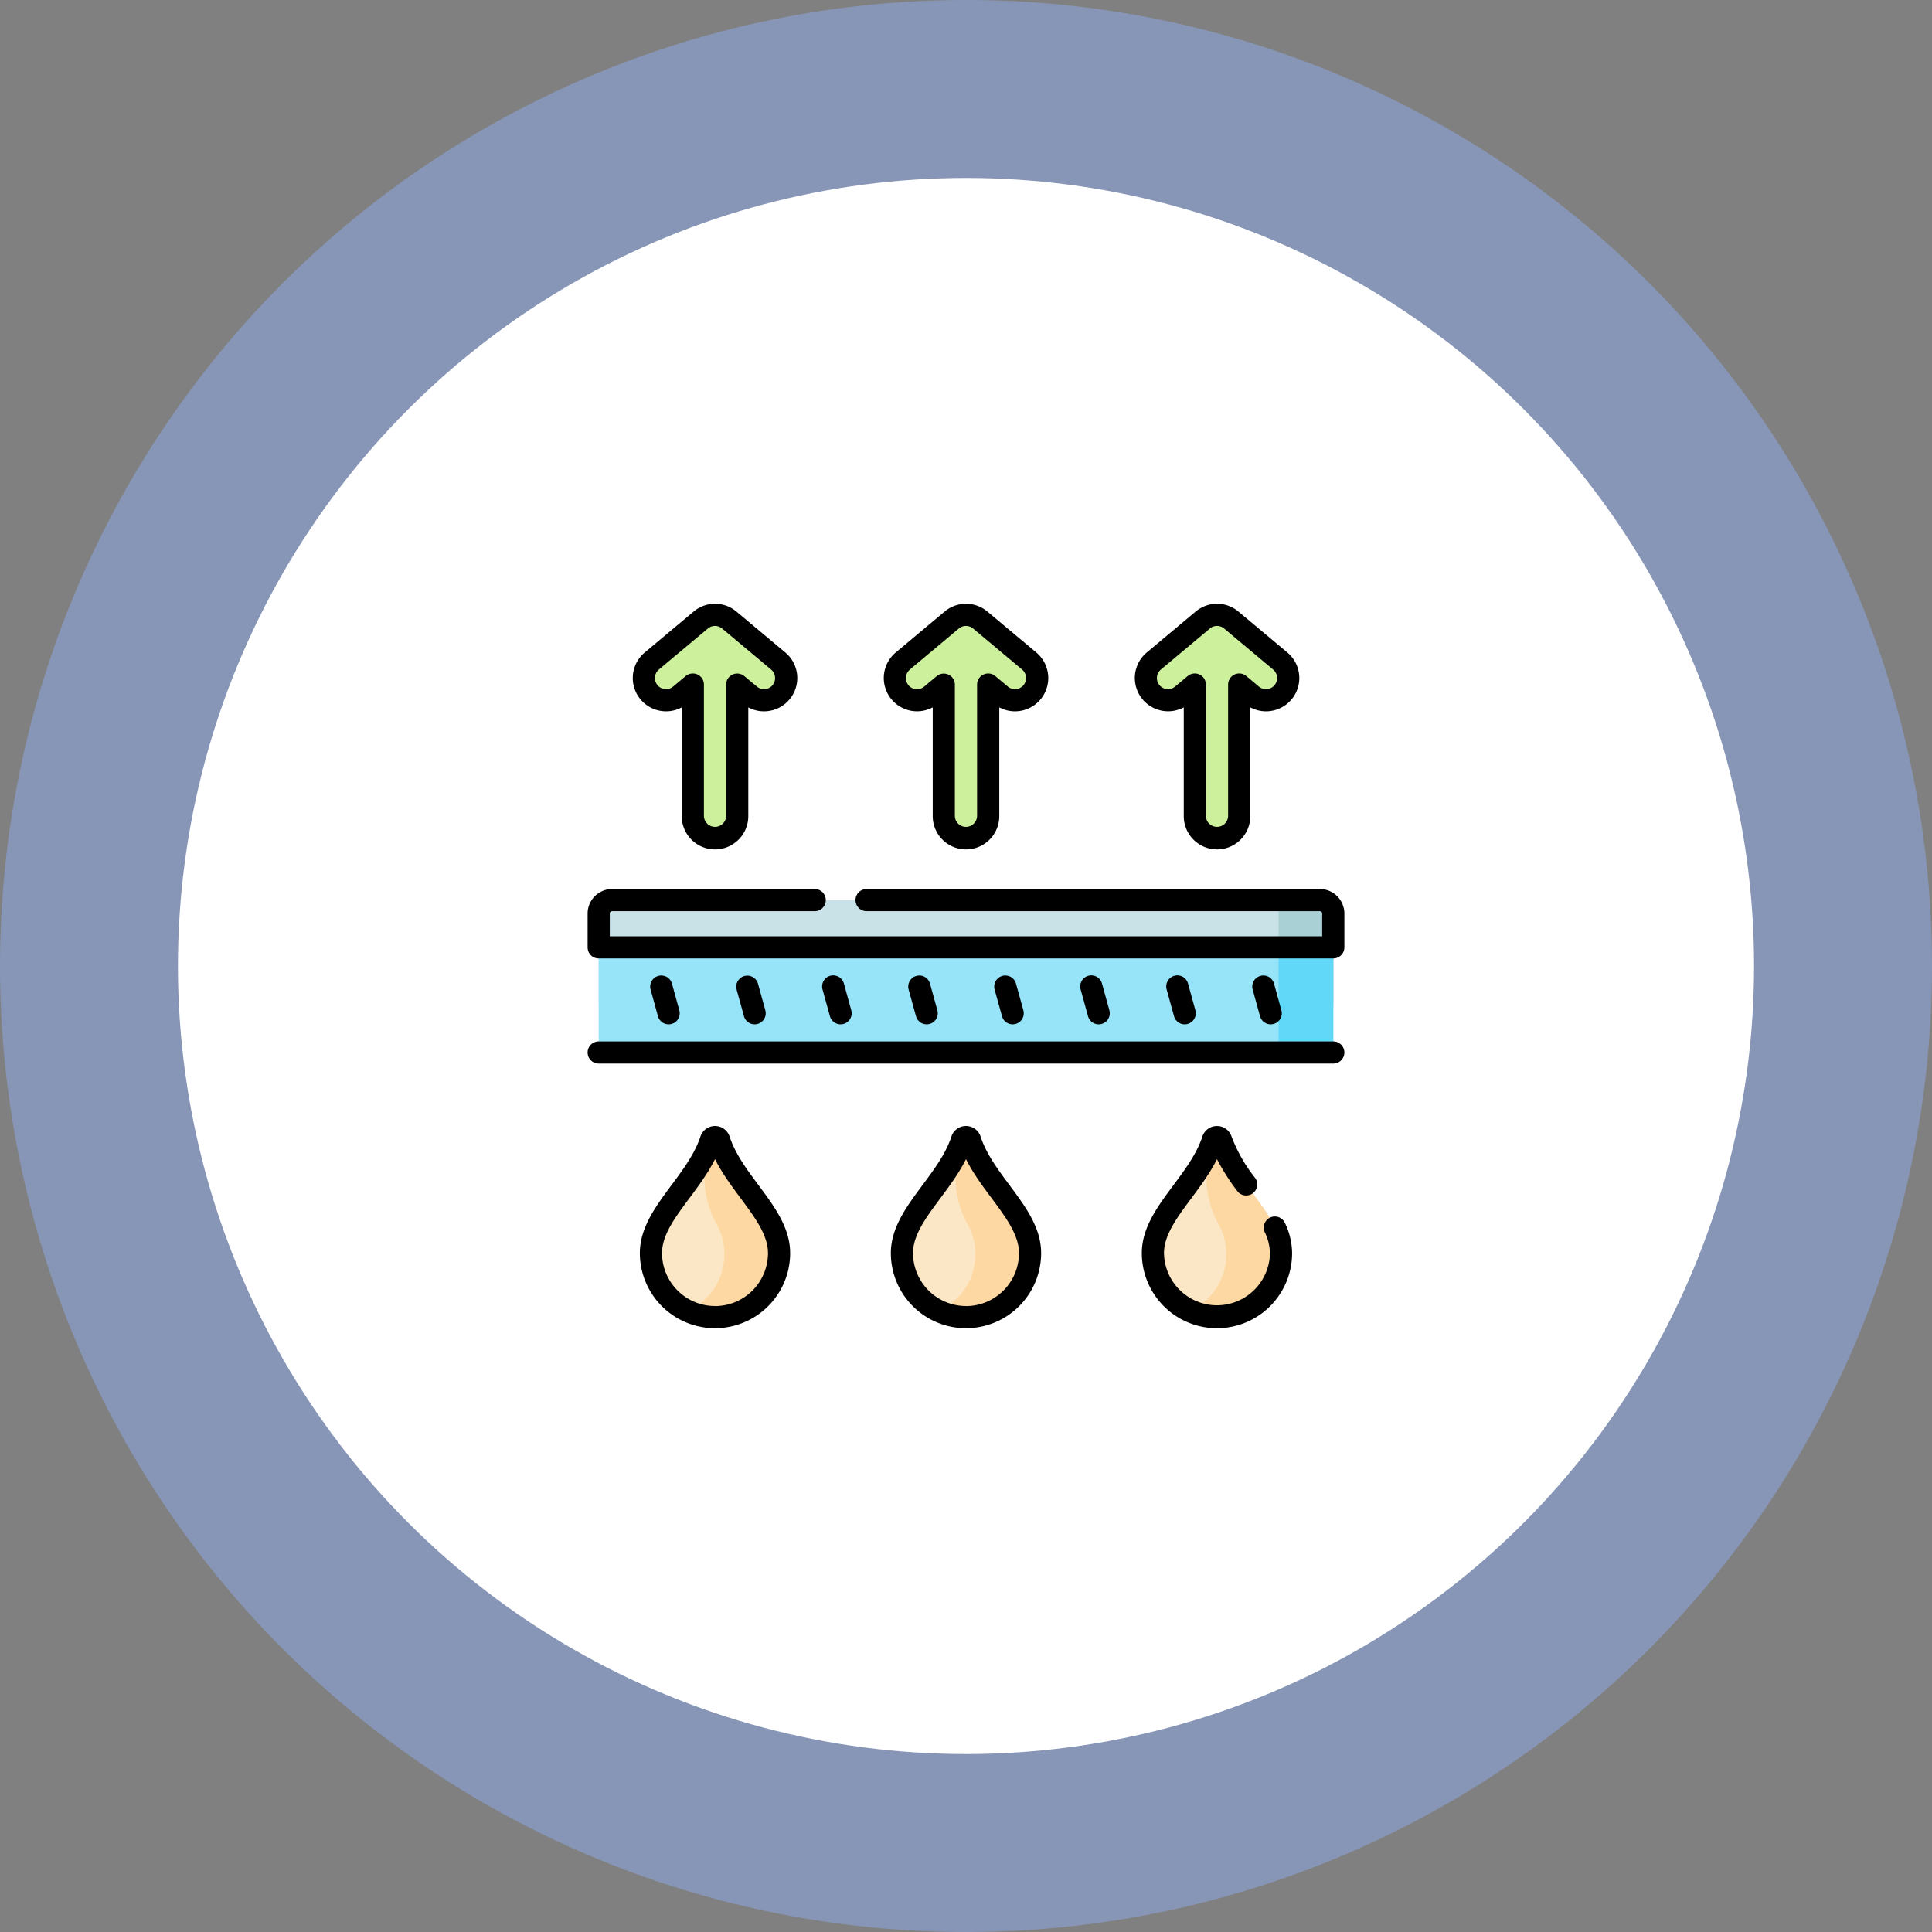<svg xmlns="http://www.w3.org/2000/svg" width="152" height="152" viewBox="0 0 152 152"><rect x="0" y="0" width="152" height="152" fill="#808080" stroke="none"/><g transform="translate(-927 -2064.78)"><g transform="translate(934.173 2071.78)"><circle cx="76" cy="76" r="76" transform="translate(-7.173 -7)" fill="#91b3fa" opacity="0.45"/><circle cx="62" cy="62" r="62" transform="translate(6.827 7)" fill="#fff"/></g><g transform="translate(973.231 2112.28)"><path d="M7.5,219.8H65.293V212.48a1.054,1.054,0,0,0-1.054-1.054H8.554A1.054,1.054,0,0,0,7.5,212.48Z" transform="translate(-6.628 -188.109)" fill="#c9e2e7"/><path d="M7.5,243.382v8.273H65.293v-8.273Z" transform="translate(-6.628 -216.349)" fill="#97e4f9"/><path d="M462.726,211.425h-4.3a1.055,1.055,0,0,1,1.054,1.054V219.8h4.3v-7.321A1.055,1.055,0,0,0,462.726,211.425Z" transform="translate(-405.115 -188.108)" fill="#a8d0d5"/><path d="M459.476,243.382V250.6a1.054,1.054,0,0,1-1.054,1.054h5.358v-8.273Z" transform="translate(-405.115 -216.349)" fill="#62d8f9"/><path d="M47.89,371.76a.332.332,0,0,0-.317.227c-1.1,3.392-4.723,5.834-4.723,8.9a5.04,5.04,0,0,0,10.079,0c0-3.066-3.619-5.508-4.723-8.9A.332.332,0,0,0,47.89,371.76Z" transform="translate(-37.867 -329.799)" fill="#fbe7c5"/><path d="M217.7,371.76a.332.332,0,0,0-.317.227c-1.1,3.392-4.723,5.834-4.723,8.9a5.04,5.04,0,0,0,10.079,0c0-3.066-3.619-5.508-4.723-8.9A.332.332,0,0,0,217.7,371.76Z" transform="translate(-187.931 -329.799)" fill="#fbe7c5"/><g transform="translate(4.422 0.873)"><path d="M42.506,18.822,38.65,22.049a1.746,1.746,0,1,0,2.241,2.677l.989-.828V34.251a1.746,1.746,0,1,0,3.491,0V23.9l.989.828A1.746,1.746,0,0,0,48.6,22.049l-3.855-3.227a1.746,1.746,0,0,0-2.241,0Z" transform="translate(-38.025 -18.415)" fill="#cdf09c"/><path d="M212.316,18.822l-3.855,3.227a1.746,1.746,0,1,0,2.241,2.677l.989-.828V34.251a1.746,1.746,0,1,0,3.491,0V23.9l.989.828a1.746,1.746,0,0,0,2.241-2.677l-3.855-3.227A1.746,1.746,0,0,0,212.316,18.822Z" transform="translate(-188.089 -18.415)" fill="#cdf09c"/><path d="M382.125,18.822l-3.855,3.227a1.746,1.746,0,1,0,2.241,2.677l.989-.828V34.251a1.746,1.746,0,0,0,3.491,0V23.9l.989.828a1.746,1.746,0,0,0,2.241-2.677l-3.855-3.227A1.746,1.746,0,0,0,382.125,18.822Z" transform="translate(-338.152 -18.415)" fill="#cdf09c"/></g><path d="M387.51,371.76a.332.332,0,0,0-.317.227c-1.1,3.392-4.723,5.834-4.723,8.9a5.04,5.04,0,0,0,10.079,0c0-3.066-3.619-5.508-4.723-8.9a.332.332,0,0,0-.317-.227Z" transform="translate(-337.995 -329.799)" fill="#fbe7c5"/><path d="M409.77,371.987a.335.335,0,0,0-.438-.205.343.343,0,0,0-.2.219q-.021.064-.043.128a7.944,7.944,0,0,0,.419,6.362,4.893,4.893,0,0,1-2.206,6.956,5.042,5.042,0,0,0,7.192-4.558C414.493,377.821,410.874,375.379,409.77,371.987Z" transform="translate(-359.939 -329.799)" fill="#fdd8a3"/><path d="M239.961,371.987a.335.335,0,0,0-.438-.205.343.343,0,0,0-.2.219q-.021.064-.043.128a7.944,7.944,0,0,0,.419,6.362,4.893,4.893,0,0,1-2.206,6.956,5.042,5.042,0,0,0,7.192-4.558C244.684,377.821,241.064,375.379,239.961,371.987Z" transform="translate(-209.876 -329.799)" fill="#fdd8a3"/><path d="M70.151,371.987a.335.335,0,0,0-.438-.205.343.343,0,0,0-.2.219q-.021.064-.043.128a7.944,7.944,0,0,0,.419,6.362,4.893,4.893,0,0,1-2.206,6.956,5.042,5.042,0,0,0,7.192-4.558c0-3.066-3.619-5.508-4.723-8.9Z" transform="translate(-59.812 -329.799)" fill="#fdd8a3"/><path d="M451.37,266.252a.872.872,0,0,0,.609-1.073l-.578-2.095a.872.872,0,1,0-1.682.464l.578,2.095A.872.872,0,0,0,451.37,266.252Z" transform="translate(-397.397 -233.195)"/><path d="M393.178,266.251a.872.872,0,0,0,.609-1.073l-.578-2.095a.872.872,0,1,0-1.681.464l.578,2.095A.872.872,0,0,0,393.178,266.251Z" transform="translate(-345.971 -233.194)"/><path d="M334.985,266.251a.872.872,0,0,0,.609-1.073l-.578-2.095a.872.872,0,1,0-1.681.464l.578,2.095A.872.872,0,0,0,334.985,266.251Z" transform="translate(-294.545 -233.194)"/><path d="M276.791,266.252a.872.872,0,0,0,.609-1.073l-.578-2.095a.872.872,0,0,0-1.682.464l.578,2.095A.872.872,0,0,0,276.791,266.252Z" transform="translate(-243.119 -233.195)"/><path d="M218.6,266.252a.872.872,0,0,0,.609-1.073l-.578-2.095a.872.872,0,0,0-1.682.464l.578,2.095A.872.872,0,0,0,218.6,266.252Z" transform="translate(-191.693 -233.195)"/><path d="M160.4,266.251a.872.872,0,0,0,.609-1.073l-.578-2.095a.872.872,0,1,0-1.681.464l.578,2.095A.872.872,0,0,0,160.4,266.251Z" transform="translate(-140.266 -233.194)"/><path d="M102.212,266.251a.872.872,0,0,0,.609-1.073l-.578-2.095a.872.872,0,0,0-1.681.464l.578,2.095A.872.872,0,0,0,102.212,266.251Z" transform="translate(-88.84 -233.194)"/><path d="M44.019,266.252a.872.872,0,0,0,.609-1.073l-.578-2.095a.872.872,0,1,0-1.682.464l.578,2.095A.872.872,0,0,0,44.019,266.252Z" transform="translate(-37.414 -233.195)"/><path d="M58.665,307.024H.872a.872.872,0,1,0,0,1.744H58.665a.872.872,0,1,0,0-1.744Z" transform="translate(0 -272.591)"/><path d="M57.61,203.925H21.947a.872.872,0,1,0,0,1.744H57.61a.182.182,0,0,1,.182.182v1.789H1.744v-1.789a.182.182,0,0,1,.182-.182h15.94a.872.872,0,1,0,0-1.744H1.927A1.929,1.929,0,0,0,0,205.852v2.662a.872.872,0,0,0,.872.872H58.665a.872.872,0,0,0,.872-.872v-2.662A1.929,1.929,0,0,0,57.61,203.925Z" transform="translate(0 -181.48)"/><path d="M42.409,365.1a1.208,1.208,0,0,0-2.293,0c-1.048,3.22-4.766,5.725-4.766,9.17a5.912,5.912,0,0,0,11.824,0C47.175,370.82,43.459,368.335,42.409,365.1Zm-1.147,13.337a4.172,4.172,0,0,1-4.168-4.167c0-2.324,2.751-4.547,4.168-7.39,1.414,2.838,4.168,5.066,4.168,7.39A4.172,4.172,0,0,1,41.263,378.442Z" transform="translate(-31.24 -323.186)"/><path d="M212.218,365.1a1.208,1.208,0,0,0-2.293,0c-1.048,3.22-4.766,5.725-4.766,9.17a5.912,5.912,0,0,0,11.824,0C216.984,370.821,213.269,368.335,212.218,365.1Zm-1.146,13.337a4.172,4.172,0,0,1-4.168-4.167c0-2.324,2.751-4.547,4.168-7.39,1.416,2.841,4.168,5.067,4.168,7.39A4.172,4.172,0,0,1,211.072,378.442Z" transform="translate(-181.303 -323.186)"/><path d="M34.376,19.061v8.556a2.618,2.618,0,0,0,5.236,0V19.061a2.618,2.618,0,0,0,2.918-4.314l-3.855-3.227a2.615,2.615,0,0,0-3.36,0h0l-3.855,3.227a2.618,2.618,0,0,0,2.918,4.314Zm-1.8-2.977,3.855-3.227a.873.873,0,0,1,1.121,0l3.855,3.227a.872.872,0,0,1,.313.671.862.862,0,0,1-.2.56.875.875,0,0,1-1.23.109L39.3,16.6a.873.873,0,0,0-1.432.669V27.617a.874.874,0,0,1-1.747,0V17.264a.873.873,0,0,0-1.432-.669l-.989.828a.873.873,0,1,1-1.121-1.34Z" transform="translate(-26.971 -10.908)"/><path d="M204.186,19.061v8.556a2.618,2.618,0,0,0,5.236,0V19.061a2.618,2.618,0,0,0,2.918-4.314l-3.855-3.227a2.615,2.615,0,0,0-3.36,0h0l-3.855,3.227a2.618,2.618,0,0,0,2.917,4.314Zm-1.8-2.977,3.855-3.227a.873.873,0,0,1,1.121,0l3.855,3.227a.873.873,0,1,1-1.121,1.339l-.989-.828a.873.873,0,0,0-1.432.669V27.617a.874.874,0,0,1-1.747,0V17.264A.873.873,0,0,0,204.5,16.6l-.989.828a.873.873,0,1,1-1.121-1.34Z" transform="translate(-177.035 -10.908)"/><path d="M374,19.061v8.556a2.618,2.618,0,1,0,5.236,0V19.061a2.618,2.618,0,0,0,2.918-4.314l-3.855-3.227a2.615,2.615,0,0,0-3.36,0h0l-3.855,3.227A2.618,2.618,0,0,0,374,19.061Zm-1.8-2.977,3.855-3.227a.873.873,0,0,1,1.121,0l3.855,3.227a.873.873,0,1,1-1.121,1.339l-.989-.828a.873.873,0,0,0-1.432.669V27.617a.874.874,0,0,1-1.747,0V17.264a.873.873,0,0,0-1.432-.669l-.989.828a.873.873,0,1,1-1.121-1.34Z" transform="translate(-327.099 -10.908)"/><path d="M385.067,371.476a.872.872,0,0,0-.425,1.158,3.889,3.889,0,0,1,.405,1.64,4.168,4.168,0,0,1-8.335,0c0-2.323,2.752-4.55,4.168-7.39a17.361,17.361,0,0,0,1.593,2.5.872.872,0,1,0,1.406-1.032,12.055,12.055,0,0,1-1.853-3.252,1.208,1.208,0,0,0-2.293,0c-1.05,3.229-4.766,5.718-4.766,9.17a5.912,5.912,0,0,0,11.824,0,5.585,5.585,0,0,0-.567-2.373.872.872,0,0,0-1.158-.425Z" transform="translate(-331.366 -323.185)"/></g></g></svg>